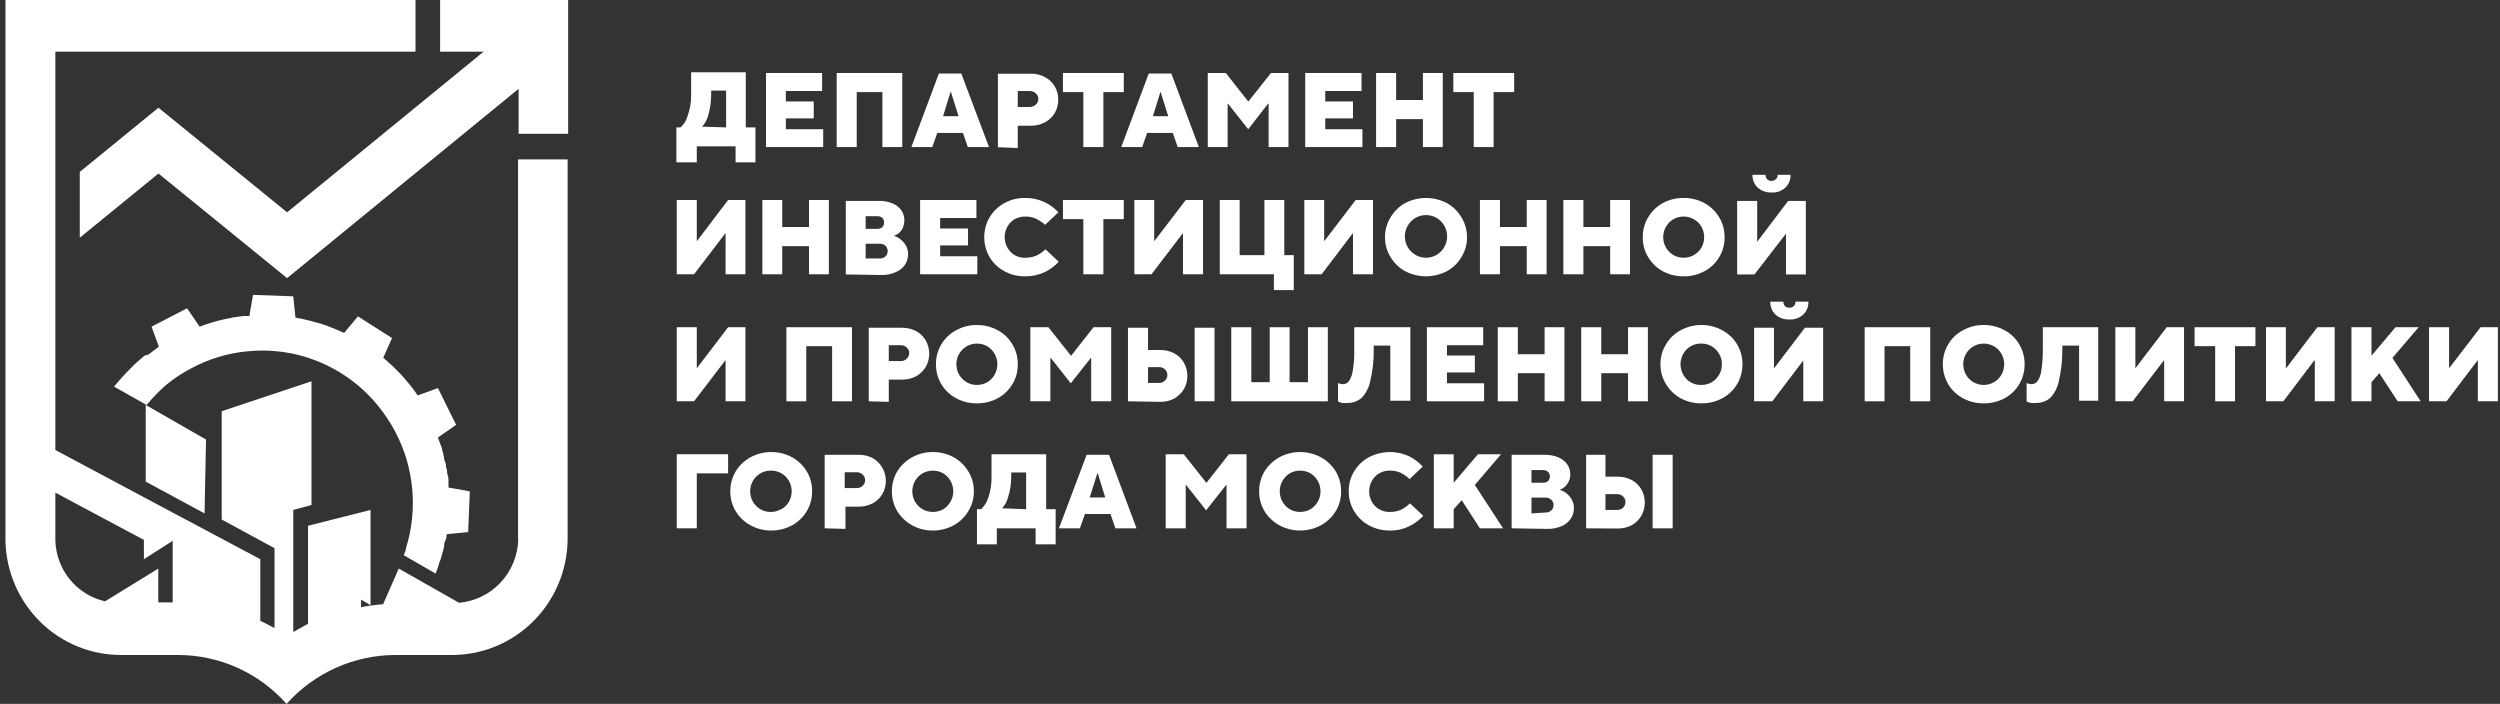 <svg width="206" height="58" viewBox="0 0 206 58" fill="none" xmlns="http://www.w3.org/2000/svg">
<rect x="0" y="0" width="206" height="58" fill="#333333" stroke="none"/>
<path d="M36.265 0V4.256H39.852L23.656 17.495L13.058 8.876L6.574 14.163V19.586L13.058 14.299L23.656 22.918L42.734 7.316V11.027H46.817V0H36.265Z" fill="white"/>
<path d="M42.705 44.504C42.654 45.816 42.131 47.066 41.233 48.017C40.335 48.968 39.123 49.555 37.826 49.669L32.857 46.851L31.567 49.79C30.957 49.833 30.35 49.913 29.75 50.032V49.411L30.531 49.866V42.019L25.382 43.322V51.396L24.166 52.077V42.019L25.667 41.61V31.416L18.267 33.885V42.807L22.62 45.17V51.759C22.23 51.547 21.84 51.335 21.449 51.153V46.079L11.857 40.974L4.562 37.081V4.256H34.238V1.10944e-05H0.449V44.504C0.467 45.765 0.73 47.01 1.225 48.168C1.72 49.327 2.436 50.376 3.332 51.255C4.228 52.134 5.287 52.826 6.449 53.292C7.61 53.758 8.851 53.989 10.101 53.971H14.604C16.302 53.962 17.983 54.316 19.536 55.01C21.088 55.705 22.477 56.724 23.611 58C24.749 56.73 26.139 55.715 27.69 55.021C29.242 54.327 30.92 53.969 32.617 53.971H37.12C39.643 54.003 42.076 53.025 43.885 51.25C45.695 49.475 46.733 47.049 46.772 44.504V13.133H42.689V44.504H42.705ZM4.562 44.504V40.595L11.857 44.488V46.079L14.229 44.564V49.639H13.043V46.851L8.66 49.548C7.521 49.292 6.5 48.66 5.757 47.751C5.015 46.843 4.594 45.711 4.562 44.534" fill="white"/>
<path d="M12.008 39.687L16.856 42.307L16.976 36.218L12.008 33.37V39.687Z" fill="white"/>
<path d="M11.902 29.311L11.497 29.659L11.107 30.007L10.356 30.765L9.996 31.159L9.396 31.855L12.082 33.37C12.575 32.769 13.117 32.211 13.704 31.704C14.337 31.186 15.021 30.734 15.745 30.356C17.187 29.576 18.769 29.097 20.398 28.947C21.207 28.864 22.022 28.864 22.83 28.947C23.645 29.024 24.45 29.186 25.232 29.432C26.795 29.92 28.249 30.712 29.51 31.764C30.136 32.292 30.709 32.881 31.221 33.522C32.251 34.804 33.026 36.275 33.503 37.854C33.731 38.645 33.887 39.457 33.968 40.277C34.119 41.921 33.945 43.579 33.458 45.155C33.458 45.352 33.338 45.549 33.263 45.746L35.89 47.26L35.965 47.079L36.145 46.579C36.145 46.412 36.265 46.245 36.31 46.079C36.355 45.912 36.415 45.73 36.46 45.564L36.595 45.049C36.595 44.882 36.595 44.7 36.7 44.534C36.805 44.367 36.775 44.185 36.805 44.019L38.577 43.837L38.712 40.489L36.955 40.171C36.955 40.005 36.955 39.823 36.955 39.656C36.955 39.49 36.955 39.308 36.88 39.126C36.805 38.944 36.88 38.778 36.79 38.611C36.7 38.444 36.79 38.263 36.685 38.081C36.58 37.899 36.61 37.748 36.565 37.566L36.43 37.051C36.43 36.884 36.325 36.718 36.265 36.551L36.085 36.051L37.586 35.006L36.085 31.977L34.419 32.582L34.118 32.158L33.803 31.749L33.113 30.931C32.992 30.81 32.872 30.674 32.737 30.553C32.602 30.431 32.497 30.295 32.362 30.174L31.581 29.477L32.302 27.856L29.495 26.069L28.354 27.432L27.874 27.22L27.393 27.023L26.898 26.826L26.388 26.66L25.877 26.523C25.71 26.469 25.539 26.424 25.367 26.387L24.857 26.266L24.346 26.175L24.166 24.418L20.849 24.297L20.549 26.039H20.023L19.498 26.114C19.325 26.13 19.155 26.16 18.988 26.205L18.462 26.311L17.952 26.433L17.441 26.584L16.946 26.735L16.451 26.917L15.415 25.402L12.488 26.917L13.088 28.568L12.248 29.204" fill="white"/>
<path d="M57.415 43.534H55.764V37.43H59.997V39.005H57.415V43.534Z" fill="white"/>
<path d="M61.828 43.277C61.328 43.003 60.908 42.601 60.612 42.11C60.324 41.62 60.173 41.06 60.177 40.489C60.173 39.914 60.323 39.349 60.612 38.853C60.908 38.363 61.328 37.96 61.828 37.687C62.357 37.394 62.951 37.242 63.554 37.248C64.157 37.244 64.751 37.395 65.281 37.687C65.776 37.961 66.191 38.364 66.481 38.853C66.778 39.346 66.929 39.913 66.917 40.489C66.926 41.06 66.775 41.622 66.481 42.11C66.191 42.6 65.776 43.002 65.281 43.277C64.751 43.568 64.157 43.719 63.554 43.716C62.951 43.721 62.357 43.57 61.828 43.277ZM64.395 41.959C64.652 41.812 64.865 41.597 65.01 41.338C65.158 41.077 65.235 40.782 65.235 40.482C65.235 40.182 65.158 39.887 65.01 39.626C64.859 39.361 64.64 39.143 64.376 38.993C64.111 38.844 63.812 38.77 63.509 38.778C63.209 38.773 62.913 38.852 62.654 39.005C62.399 39.156 62.188 39.369 62.038 39.626C61.891 39.887 61.813 40.182 61.813 40.482C61.813 40.782 61.891 41.077 62.038 41.338C62.188 41.594 62.399 41.808 62.654 41.959C62.913 42.112 63.209 42.19 63.509 42.186C63.805 42.19 64.096 42.111 64.35 41.959" fill="white"/>
<path d="M67.953 43.534V37.475H70.745C71.151 37.468 71.553 37.562 71.915 37.748C72.409 38.033 72.77 38.505 72.919 39.059C73.068 39.612 72.993 40.203 72.711 40.702C72.52 41.027 72.245 41.294 71.915 41.474C71.553 41.66 71.151 41.754 70.745 41.747H69.664V43.58L67.953 43.534ZM70.594 40.217C70.686 40.22 70.777 40.205 70.863 40.171C70.948 40.137 71.025 40.086 71.09 40.02C71.154 39.964 71.204 39.894 71.238 39.815C71.272 39.736 71.288 39.651 71.285 39.565C71.287 39.48 71.27 39.395 71.237 39.317C71.203 39.238 71.153 39.168 71.09 39.111C71.025 39.045 70.948 38.994 70.863 38.96C70.777 38.926 70.686 38.91 70.594 38.914H69.604V40.217H70.594Z" fill="white"/>
<path d="M75.143 43.277C74.645 42.999 74.227 42.597 73.927 42.11C73.638 41.62 73.488 41.06 73.492 40.489C73.487 39.914 73.638 39.349 73.927 38.853C74.227 38.366 74.645 37.965 75.143 37.687C75.671 37.394 76.266 37.242 76.869 37.248C77.472 37.244 78.066 37.395 78.595 37.687C79.091 37.961 79.505 38.364 79.796 38.853C80.098 39.344 80.254 39.912 80.246 40.489C80.251 41.062 80.095 41.624 79.796 42.11C79.505 42.6 79.091 43.002 78.595 43.277C78.066 43.568 77.472 43.719 76.869 43.716C76.266 43.721 75.671 43.57 75.143 43.277ZM77.725 41.959C77.975 41.808 78.181 41.594 78.325 41.338C78.472 41.077 78.55 40.782 78.55 40.482C78.55 40.182 78.472 39.887 78.325 39.626C78.181 39.37 77.975 39.156 77.725 39.005C77.463 38.856 77.169 38.778 76.869 38.778C76.569 38.778 76.274 38.856 76.013 39.005C75.759 39.156 75.547 39.369 75.398 39.626C75.25 39.887 75.173 40.182 75.173 40.482C75.173 40.782 75.25 41.077 75.398 41.338C75.547 41.594 75.759 41.808 76.013 41.959C76.274 42.107 76.569 42.185 76.869 42.185C77.169 42.185 77.463 42.107 77.725 41.959Z" fill="white"/>
<path d="M86.206 41.959H86.986V44.852H85.335V43.534H82.138V44.852H80.501V41.959H80.847C81.116 41.699 81.317 41.377 81.432 41.02C81.615 40.484 81.707 39.92 81.702 39.353V37.43H86.206V41.974V41.959ZM84.554 41.959V38.929H83.323V39.278C83.326 39.848 83.24 40.416 83.068 40.959C82.983 41.304 82.812 41.622 82.573 41.883L84.554 41.959Z" fill="white"/>
<path d="M87.256 43.534L89.538 37.475H91.384L93.651 43.534H91.91L91.504 42.353H89.403L88.983 43.534H87.256ZM90.424 38.99L89.793 40.989H91.069L90.454 38.99H90.424Z" fill="white"/>
<path d="M97.704 43.534H96.053V37.43H97.539L99.4 39.778H99.415L101.261 37.43H102.717V43.534H101.066V39.959H101.036L99.385 42.05L97.734 39.959H97.704V43.534Z" fill="white"/>
<path d="M105.404 43.277C104.907 42.999 104.489 42.597 104.188 42.11C103.9 41.62 103.749 41.06 103.753 40.489C103.749 39.914 103.899 39.349 104.188 38.853C104.489 38.366 104.907 37.965 105.404 37.687C105.935 37.399 106.528 37.249 107.131 37.249C107.733 37.249 108.326 37.399 108.857 37.687C109.354 37.965 109.773 38.366 110.073 38.853C110.362 39.349 110.512 39.914 110.508 40.489C110.512 41.06 110.361 41.62 110.073 42.11C109.773 42.597 109.354 42.999 108.857 43.277C108.326 43.564 107.733 43.715 107.131 43.715C106.528 43.715 105.935 43.564 105.404 43.277ZM107.986 41.959C108.236 41.808 108.443 41.594 108.587 41.338C108.734 41.077 108.812 40.782 108.812 40.482C108.812 40.182 108.734 39.887 108.587 39.626C108.443 39.37 108.236 39.156 107.986 39.005C107.725 38.856 107.43 38.778 107.131 38.778C106.831 38.778 106.536 38.856 106.275 39.005C106.025 39.156 105.818 39.37 105.674 39.626C105.527 39.887 105.45 40.182 105.45 40.482C105.45 40.782 105.527 41.077 105.674 41.338C105.818 41.594 106.025 41.808 106.275 41.959C106.536 42.107 106.831 42.185 107.131 42.185C107.43 42.185 107.725 42.107 107.986 41.959Z" fill="white"/>
<path d="M112.775 43.277C112.279 43.002 111.864 42.6 111.574 42.11C111.28 41.622 111.129 41.06 111.138 40.489C111.126 39.913 111.277 39.346 111.574 38.853C111.864 38.364 112.279 37.961 112.775 37.687C113.286 37.415 113.852 37.265 114.43 37.249C115.008 37.234 115.582 37.352 116.107 37.596C116.531 37.806 116.913 38.094 117.233 38.444L116.152 39.474C115.932 39.269 115.684 39.096 115.417 38.959C115.129 38.831 114.816 38.769 114.501 38.778C114.2 38.773 113.905 38.852 113.645 39.005C113.389 39.148 113.181 39.364 113.045 39.626C112.893 39.888 112.815 40.186 112.82 40.489C112.82 40.792 112.897 41.089 113.045 41.353C113.183 41.609 113.391 41.819 113.645 41.959C113.905 42.112 114.2 42.19 114.501 42.186C114.825 42.193 115.147 42.131 115.447 42.004C115.717 41.866 115.965 41.687 116.182 41.474L117.278 42.504C116.952 42.855 116.566 43.142 116.137 43.352C115.629 43.605 115.067 43.73 114.501 43.716C113.898 43.719 113.304 43.568 112.775 43.277Z" fill="white"/>
<path d="M119.785 43.534H118.148V37.43H119.785V39.778L121.781 37.43H123.687L121.526 39.959L123.853 43.534H121.946L120.445 41.217L119.785 41.959V43.534Z" fill="white"/>
<path d="M124.558 43.534V37.475H127.275C127.666 37.467 128.054 37.539 128.416 37.687C128.71 37.812 128.965 38.016 129.151 38.278C129.313 38.513 129.397 38.794 129.392 39.081C129.402 39.37 129.312 39.654 129.136 39.883C128.991 40.106 128.773 40.272 128.521 40.353C128.715 40.419 128.898 40.516 129.061 40.641C129.245 40.779 129.399 40.955 129.512 41.156C129.631 41.379 129.693 41.629 129.692 41.883C129.692 42.185 129.604 42.48 129.437 42.731C129.25 43.007 128.99 43.222 128.686 43.352C128.306 43.513 127.897 43.59 127.485 43.58L124.558 43.534ZM127.14 39.778C127.292 39.786 127.442 39.737 127.56 39.641C127.657 39.539 127.712 39.404 127.712 39.263C127.712 39.121 127.657 38.985 127.56 38.884C127.444 38.782 127.294 38.728 127.14 38.732H126.194V39.778H127.14ZM127.365 42.231C127.451 42.236 127.537 42.221 127.617 42.19C127.697 42.159 127.77 42.111 127.83 42.05C127.89 41.994 127.938 41.926 127.969 41.85C128 41.774 128.014 41.692 128.011 41.61C128.013 41.531 127.998 41.451 127.967 41.378C127.936 41.305 127.889 41.239 127.83 41.186C127.77 41.125 127.697 41.077 127.617 41.046C127.537 41.014 127.451 41 127.365 41.004H126.194V42.307L127.365 42.231Z" fill="white"/>
<path d="M130.697 43.534V37.475H132.289V39.278H133.279C133.686 39.271 134.088 39.364 134.45 39.55C134.78 39.73 135.055 39.997 135.246 40.323C135.433 40.655 135.531 41.031 135.531 41.413C135.531 41.796 135.433 42.172 135.246 42.504C135.055 42.83 134.78 43.097 134.45 43.277C134.088 43.462 133.686 43.556 133.279 43.549L130.697 43.534ZM133.249 42.019C133.431 42.024 133.608 41.959 133.745 41.838C133.866 41.712 133.936 41.544 133.94 41.368C133.939 41.283 133.921 41.199 133.888 41.121C133.854 41.043 133.806 40.972 133.745 40.914C133.68 40.848 133.603 40.796 133.517 40.763C133.432 40.729 133.341 40.713 133.249 40.717H132.289V42.019H133.249ZM137.828 43.534H136.176V37.475H137.828V43.534Z" fill="white"/>
<path d="M57.19 33.067H55.764V26.963H57.415V30.31H57.445L59.997 26.963H61.423V33.067H59.787V29.704H59.757L57.19 33.067Z" fill="white"/>
<path d="M66.436 33.067H64.8V26.963H70.204V33.067H68.568V28.523H66.436V33.067Z" fill="white"/>
<path d="M71.585 33.067V27.008H74.317C74.724 27.001 75.126 27.095 75.488 27.281C75.818 27.46 76.093 27.727 76.284 28.053C76.47 28.386 76.569 28.762 76.569 29.144C76.569 29.526 76.47 29.902 76.284 30.235C76.085 30.554 75.812 30.819 75.488 31.007C75.126 31.193 74.724 31.287 74.317 31.28H73.236V33.113L71.585 33.067ZM74.227 29.75C74.319 29.753 74.41 29.738 74.495 29.704C74.581 29.67 74.658 29.619 74.722 29.553C74.784 29.495 74.833 29.424 74.867 29.346C74.9 29.268 74.918 29.184 74.918 29.099C74.921 29.013 74.905 28.928 74.871 28.849C74.837 28.77 74.786 28.7 74.722 28.644C74.658 28.578 74.581 28.527 74.495 28.493C74.41 28.459 74.319 28.444 74.227 28.447H73.236V29.75H74.227Z" fill="white"/>
<path d="M78.775 32.81C78.271 32.541 77.85 32.138 77.558 31.643C77.267 31.149 77.117 30.583 77.124 30.007C77.119 29.435 77.271 28.872 77.562 28.38C77.853 27.888 78.273 27.487 78.775 27.22C79.303 26.925 79.898 26.773 80.501 26.781C81.105 26.777 81.698 26.928 82.228 27.22C82.729 27.487 83.145 27.891 83.429 28.387C83.722 28.875 83.873 29.436 83.864 30.007C83.876 30.583 83.725 31.151 83.429 31.643C83.138 32.133 82.724 32.535 82.228 32.81C81.697 33.097 81.103 33.243 80.501 33.234C79.899 33.247 79.304 33.1 78.775 32.81ZM81.357 31.492C81.607 31.341 81.814 31.127 81.958 30.871C82.105 30.61 82.183 30.315 82.183 30.015C82.183 29.715 82.105 29.42 81.958 29.159C81.814 28.903 81.607 28.689 81.357 28.538C81.096 28.389 80.801 28.311 80.501 28.311C80.201 28.307 79.905 28.385 79.646 28.538C79.391 28.689 79.18 28.902 79.03 29.159C78.883 29.42 78.805 29.715 78.805 30.015C78.805 30.315 78.883 30.61 79.03 30.871C79.18 31.127 79.391 31.341 79.646 31.492C79.905 31.645 80.201 31.723 80.501 31.719C80.801 31.719 81.096 31.641 81.357 31.492Z" fill="white"/>
<path d="M86.551 33.067H84.9V26.963H86.386L88.247 29.311H88.262L90.108 26.963H91.564V33.067H89.913V29.492H89.883L88.232 31.583L86.581 29.492H86.551V33.067Z" fill="white"/>
<path d="M92.945 33.067V27.008H94.597V28.841H95.587C95.994 28.834 96.396 28.928 96.758 29.114C97.088 29.293 97.363 29.56 97.554 29.886C97.74 30.219 97.839 30.595 97.839 30.977C97.839 31.359 97.74 31.735 97.554 32.067C97.355 32.387 97.082 32.652 96.758 32.84C96.396 33.026 95.994 33.119 95.587 33.112L92.945 33.067ZM95.497 31.552C95.589 31.558 95.681 31.543 95.766 31.509C95.852 31.475 95.929 31.423 95.993 31.355C96.057 31.299 96.107 31.229 96.141 31.151C96.175 31.072 96.191 30.987 96.188 30.901C96.189 30.813 96.172 30.727 96.139 30.646C96.105 30.565 96.055 30.492 95.993 30.431C95.926 30.369 95.848 30.321 95.763 30.29C95.678 30.259 95.588 30.245 95.497 30.25H94.597V31.552H95.497ZM100.076 33.067H98.439V27.008H100.076V33.067Z" fill="white"/>
<path d="M109.412 33.067H101.457V26.963H103.108V31.492H104.624V26.963H106.26V31.492H107.776V26.963H109.412V33.067Z" fill="white"/>
<path d="M111.619 26.963H116.212V33.022H114.561V28.477H113.195V28.826C113.206 29.714 113.105 30.599 112.895 31.462C112.786 31.971 112.536 32.438 112.174 32.81C111.852 33.073 111.448 33.212 111.033 33.203C110.889 33.218 110.743 33.218 110.598 33.203C110.478 33.177 110.363 33.137 110.253 33.082V31.567C110.377 31.619 110.509 31.649 110.643 31.658C110.734 31.66 110.823 31.642 110.906 31.605C110.989 31.569 111.063 31.514 111.123 31.446C111.298 31.199 111.411 30.913 111.454 30.613C111.558 30.054 111.603 29.485 111.589 28.917V26.993L111.619 26.963Z" fill="white"/>
<path d="M122.291 33.067H117.578V26.963H122.216V28.447H119.229V29.295H121.526V30.689H119.229V31.583H122.291V33.067Z" fill="white"/>
<path d="M125.068 33.067H123.417V26.963H125.068V29.189H127.275V26.963H128.911V33.067H127.275V30.75H125.068V33.067Z" fill="white"/>
<path d="M131.943 33.067H130.292V26.963H131.943V29.189H134.15V26.963H135.786V33.067H134.15V30.75H131.943V33.067Z" fill="white"/>
<path d="M138.473 32.81C137.977 32.535 137.563 32.133 137.272 31.643C136.971 31.152 136.814 30.585 136.822 30.007C136.817 29.435 136.973 28.873 137.272 28.387C137.555 27.891 137.972 27.487 138.473 27.22C139.002 26.928 139.596 26.777 140.199 26.781C140.802 26.775 141.397 26.927 141.925 27.22C142.428 27.487 142.847 27.888 143.139 28.38C143.43 28.872 143.581 29.435 143.577 30.007C143.584 30.583 143.434 31.149 143.143 31.643C142.851 32.138 142.43 32.541 141.925 32.81C141.396 33.099 140.801 33.245 140.199 33.234C139.597 33.243 139.003 33.097 138.473 32.81ZM141.055 31.492C141.305 31.341 141.512 31.127 141.655 30.871C141.815 30.612 141.893 30.311 141.88 30.007C141.89 29.708 141.812 29.413 141.655 29.159C141.512 28.903 141.305 28.689 141.055 28.538C140.795 28.385 140.5 28.307 140.199 28.311C139.896 28.298 139.594 28.37 139.329 28.52C139.064 28.67 138.846 28.891 138.698 29.159C138.551 29.42 138.473 29.715 138.473 30.015C138.473 30.315 138.551 30.61 138.698 30.871C138.846 31.139 139.064 31.36 139.329 31.51C139.594 31.66 139.896 31.732 140.199 31.719C140.5 31.723 140.795 31.645 141.055 31.492Z" fill="white"/>
<path d="M146.038 33.067H144.537V27.008H146.174V30.356L148.725 27.008H150.226V33.067H148.59V29.704L146.038 33.067ZM146.294 25.918C146.153 25.781 146.042 25.616 145.97 25.433C145.897 25.25 145.864 25.054 145.873 24.857H146.954C146.949 24.926 146.959 24.996 146.982 25.061C147.005 25.126 147.042 25.186 147.089 25.236C147.191 25.319 147.319 25.362 147.449 25.357C147.575 25.358 147.697 25.316 147.795 25.236C147.847 25.189 147.888 25.13 147.914 25.064C147.94 24.999 147.951 24.928 147.945 24.857H149.011C149.02 25.054 148.987 25.25 148.914 25.433C148.842 25.616 148.731 25.781 148.59 25.918C148.436 26.058 148.256 26.167 148.06 26.237C147.865 26.307 147.657 26.337 147.449 26.326C147.026 26.348 146.611 26.201 146.294 25.918Z" fill="white"/>
<path d="M155.285 33.067H153.649V26.963H159.053V33.067H157.402V28.523H155.285V33.067Z" fill="white"/>
<path d="M161.74 32.81C161.236 32.541 160.815 32.137 160.524 31.643C160.237 31.147 160.087 30.582 160.088 30.007C160.085 29.437 160.235 28.877 160.524 28.387C160.811 27.889 161.233 27.484 161.74 27.22C162.267 26.925 162.862 26.773 163.466 26.781C164.069 26.777 164.663 26.928 165.192 27.22C165.694 27.487 166.11 27.891 166.393 28.387C166.681 28.877 166.832 29.437 166.828 30.007C166.834 30.58 166.685 31.144 166.396 31.638C166.108 32.132 165.692 32.537 165.192 32.81C164.662 33.097 164.068 33.243 163.466 33.234C162.864 33.247 162.269 33.1 161.74 32.81ZM164.307 31.492C164.564 31.345 164.777 31.131 164.922 30.871C165.069 30.61 165.147 30.315 165.147 30.015C165.147 29.715 165.069 29.42 164.922 29.159C164.777 28.899 164.564 28.684 164.307 28.538C164.048 28.389 163.756 28.311 163.458 28.311C163.161 28.311 162.869 28.389 162.61 28.538C162.356 28.689 162.144 28.902 161.995 29.159C161.847 29.42 161.77 29.715 161.77 30.015C161.77 30.315 161.847 30.61 161.995 30.871C162.144 31.127 162.356 31.341 162.61 31.492C162.869 31.64 163.161 31.719 163.458 31.719C163.756 31.719 164.048 31.64 164.307 31.492Z" fill="white"/>
<path d="M168.314 26.963H172.893V33.022H171.317V28.477H169.936V28.826C169.939 29.713 169.838 30.598 169.635 31.462C169.527 31.971 169.277 32.438 168.915 32.81C168.588 33.075 168.178 33.214 167.759 33.203C167.619 33.217 167.478 33.217 167.339 33.203C167.219 33.18 167.102 33.139 166.993 33.082V31.567C167.117 31.62 167.249 31.651 167.384 31.658C167.474 31.657 167.563 31.638 167.645 31.601C167.728 31.565 167.802 31.512 167.864 31.446C168.038 31.199 168.151 30.913 168.194 30.613C168.283 30.052 168.328 29.485 168.329 28.917V26.993L168.314 26.963Z" fill="white"/>
<path d="M175.73 33.067H174.304V26.963H175.955V30.31H175.985L178.537 26.963H179.963V33.067H178.327V29.704H178.297L175.73 33.067Z" fill="white"/>
<path d="M184.166 33.067H182.53V28.523H180.833V26.963H185.847V28.523H184.166V33.067Z" fill="white"/>
<path d="M188.144 33.067H186.718V26.963H188.354V30.31H188.399L190.951 26.963H192.377V33.067H190.74V29.704H190.695L188.144 33.067Z" fill="white"/>
<path d="M195.409 33.067H193.758V26.963H195.409V29.311L197.39 26.963H199.297L197.135 29.492L199.462 33.067H197.57L196.054 30.75L195.409 31.492V33.067Z" fill="white"/>
<path d="M201.593 33.067H200.152V26.963H201.803V30.31H201.833L204.4 26.963H205.826V33.067H204.175V29.704H204.145L201.593 33.067Z" fill="white"/>
<path d="M57.19 22.6H55.764V16.48H57.415V19.843H57.445L59.997 16.48H61.423V22.6H59.787V19.237H59.757L57.19 22.6Z" fill="white"/>
<path d="M64.455 22.6H62.819V16.48H64.455V18.707H66.662V16.48H68.298V22.6H66.662V20.283H64.455V22.6Z" fill="white"/>
<path d="M69.694 22.615V16.556H72.411C72.807 16.542 73.201 16.614 73.567 16.768C73.853 16.892 74.102 17.09 74.287 17.344C74.439 17.586 74.52 17.867 74.52 18.154C74.52 18.441 74.439 18.722 74.287 18.965C74.132 19.185 73.911 19.349 73.657 19.434C73.854 19.492 74.038 19.59 74.197 19.722C74.384 19.857 74.538 20.033 74.647 20.237C74.772 20.453 74.834 20.7 74.827 20.949C74.831 21.256 74.742 21.558 74.572 21.812C74.385 22.083 74.124 22.294 73.822 22.418C73.45 22.59 73.044 22.673 72.636 22.661L69.694 22.615ZM72.276 18.859C72.428 18.867 72.577 18.819 72.696 18.722C72.747 18.671 72.787 18.61 72.813 18.542C72.839 18.474 72.85 18.401 72.846 18.328C72.849 18.258 72.837 18.188 72.811 18.123C72.785 18.058 72.746 17.999 72.696 17.95C72.577 17.854 72.428 17.805 72.276 17.814H71.33V18.859H72.276ZM72.501 21.297C72.671 21.303 72.837 21.244 72.966 21.131C73.023 21.073 73.069 21.005 73.1 20.929C73.131 20.854 73.147 20.773 73.147 20.692C73.147 20.61 73.131 20.529 73.1 20.454C73.069 20.378 73.023 20.31 72.966 20.252C72.837 20.14 72.671 20.08 72.501 20.086H71.33V21.297H72.501Z" fill="white"/>
<path d="M80.531 22.6H75.818V16.48H80.457V17.965H77.469V18.828H79.766V20.222H77.469V21.116H80.531V22.6Z" fill="white"/>
<path d="M82.753 22.343C82.249 22.074 81.829 21.67 81.537 21.176C81.25 20.68 81.1 20.115 81.102 19.54C81.098 18.97 81.249 18.41 81.537 17.919C81.829 17.422 82.249 17.013 82.753 16.738C83.282 16.447 83.877 16.301 84.479 16.314C85.034 16.303 85.584 16.422 86.085 16.662C86.509 16.867 86.891 17.149 87.211 17.495L86.115 18.526C85.895 18.325 85.647 18.157 85.38 18.026C85.097 17.897 84.789 17.835 84.479 17.844C84.176 17.84 83.877 17.913 83.609 18.056C83.359 18.207 83.152 18.421 83.008 18.677C82.861 18.94 82.784 19.238 82.784 19.54C82.784 19.843 82.861 20.14 83.008 20.404C83.152 20.66 83.359 20.874 83.609 21.025C83.874 21.174 84.175 21.248 84.479 21.237C84.799 21.245 85.117 21.183 85.41 21.055C85.682 20.926 85.93 20.752 86.146 20.54L87.241 21.57C86.915 21.92 86.528 22.207 86.101 22.418C85.594 22.657 85.039 22.777 84.479 22.767C83.877 22.78 83.282 22.634 82.753 22.343Z" fill="white"/>
<path d="M90.919 22.6H89.268V18.056H87.587V16.48H92.6V18.056H90.919V22.6Z" fill="white"/>
<path d="M94.882 22.6H93.471V16.48H95.107V19.843H95.137L97.704 16.48H99.13V22.6H97.479V19.237H97.449L94.882 22.6Z" fill="white"/>
<path d="M106.605 23.903H104.969V22.6H100.511V16.48H102.147V21.025H104.188V16.48H105.825V21.025H106.605V23.903Z" fill="white"/>
<path d="M108.902 22.6H107.476V16.48H109.112V19.843H109.142L111.709 16.48H113.135V22.6H111.484V19.237H111.454L108.902 22.6Z" fill="white"/>
<path d="M115.777 22.343C115.281 22.068 114.866 21.666 114.576 21.176C114.274 20.685 114.118 20.118 114.126 19.54C114.121 18.968 114.277 18.406 114.576 17.92C114.865 17.425 115.28 17.018 115.777 16.738C116.31 16.459 116.902 16.314 117.503 16.314C118.104 16.314 118.696 16.459 119.229 16.738C119.726 17.018 120.141 17.425 120.43 17.92C120.729 18.406 120.885 18.968 120.88 19.54C120.888 20.118 120.732 20.685 120.43 21.176C120.14 21.666 119.725 22.068 119.229 22.343C118.696 22.622 118.104 22.767 117.503 22.767C116.902 22.767 116.31 22.622 115.777 22.343ZM118.359 21.01C118.727 20.8 119.007 20.461 119.146 20.058C119.286 19.655 119.275 19.214 119.116 18.819C118.956 18.423 118.66 18.099 118.281 17.908C117.903 17.717 117.468 17.672 117.059 17.78C116.65 17.889 116.294 18.145 116.058 18.499C115.821 18.853 115.721 19.282 115.775 19.706C115.83 20.129 116.035 20.518 116.353 20.8C116.671 21.082 117.08 21.237 117.503 21.237C117.803 21.241 118.099 21.163 118.359 21.01Z" fill="white"/>
<path d="M123.597 22.6H121.946V16.48H123.597V18.707H125.804V16.48H127.44V22.6H125.804V20.283H123.597V22.6Z" fill="white"/>
<path d="M130.472 22.6H128.821V16.48H130.472V18.707H132.679V16.48H134.315V22.6H132.679V20.283H130.472V22.6Z" fill="white"/>
<path d="M137.002 22.343C136.506 22.068 136.092 21.666 135.801 21.176C135.505 20.684 135.354 20.116 135.366 19.54C135.357 18.97 135.508 18.408 135.801 17.919C136.091 17.425 136.505 17.018 137.002 16.738C137.532 16.451 138.126 16.305 138.728 16.314C139.33 16.303 139.925 16.449 140.454 16.738C140.956 17.017 141.375 17.425 141.67 17.919C141.959 18.41 142.109 18.97 142.106 19.54C142.113 20.116 141.963 20.682 141.672 21.176C141.38 21.671 140.959 22.075 140.454 22.343C139.925 22.632 139.33 22.778 138.728 22.767C138.126 22.776 137.532 22.63 137.002 22.343ZM139.584 21.01C139.838 20.865 140.05 20.656 140.199 20.404C140.347 20.14 140.424 19.843 140.424 19.54C140.424 19.238 140.347 18.94 140.199 18.677C140.05 18.424 139.838 18.216 139.584 18.071C139.324 17.918 139.029 17.84 138.728 17.844C138.428 17.842 138.133 17.92 137.873 18.071C137.621 18.223 137.412 18.438 137.267 18.696C137.123 18.953 137.046 19.244 137.046 19.54C137.046 19.836 137.123 20.128 137.267 20.385C137.412 20.642 137.621 20.858 137.873 21.01C138.133 21.16 138.428 21.239 138.728 21.237C139.029 21.241 139.324 21.163 139.584 21.01Z" fill="white"/>
<path d="M144.567 22.615H143.141V16.556H144.793V19.919L147.344 16.556H148.8V22.615H147.164V19.253L144.567 22.615ZM144.823 15.45C144.686 15.314 144.578 15.151 144.505 14.972C144.433 14.792 144.398 14.599 144.402 14.405H145.483C145.478 14.472 145.487 14.54 145.51 14.602C145.534 14.665 145.57 14.722 145.618 14.769C145.666 14.815 145.722 14.852 145.784 14.875C145.846 14.899 145.912 14.909 145.978 14.905C146.042 14.909 146.106 14.898 146.166 14.875C146.225 14.851 146.279 14.815 146.324 14.769C146.377 14.726 146.419 14.67 146.445 14.607C146.471 14.543 146.481 14.474 146.474 14.405H147.54C147.547 14.6 147.514 14.794 147.441 14.974C147.369 15.154 147.259 15.317 147.119 15.45C146.968 15.595 146.788 15.706 146.591 15.776C146.395 15.847 146.186 15.875 145.978 15.86C145.555 15.881 145.14 15.734 144.823 15.45Z" fill="white"/>
<path d="M62.248 10.497V13.375H60.612V12.057H57.415V13.375H55.734V10.497H56.079C56.361 10.243 56.564 9.911 56.664 9.543C56.855 9.008 56.951 8.445 56.95 7.877V5.953H61.453V10.497H62.248ZM59.832 10.497V7.468H58.601V7.816C58.599 8.385 58.519 8.951 58.361 9.498C58.273 9.849 58.097 10.173 57.85 10.437L59.832 10.497Z" fill="white"/>
<path d="M67.832 12.118H63.119V6.014H67.742V7.498H64.755V8.361H67.052V9.755H64.755V10.649H67.832V12.118Z" fill="white"/>
<path d="M70.594 12.118H68.943V6.014H74.347V12.118H72.711V7.589H70.594V12.118Z" fill="white"/>
<path d="M76.824 12.118H75.098L77.364 6.059H79.211L81.492 12.118H79.751L79.346 10.952H77.229L76.824 12.118ZM78.325 7.574L77.71 9.573H78.985L78.355 7.574H78.325Z" fill="white"/>
<path d="M82.228 12.133V6.074H84.945C85.354 6.061 85.758 6.16 86.115 6.362C86.445 6.535 86.72 6.798 86.911 7.119C87.105 7.449 87.204 7.827 87.196 8.21C87.203 8.598 87.105 8.98 86.911 9.316C86.72 9.638 86.445 9.9 86.115 10.073C85.756 10.267 85.353 10.366 84.945 10.361H83.864V12.194L82.228 12.133ZM84.87 8.816C85.048 8.813 85.22 8.742 85.35 8.619C85.416 8.562 85.47 8.491 85.506 8.412C85.543 8.332 85.562 8.245 85.562 8.157C85.562 8.069 85.543 7.982 85.506 7.902C85.47 7.823 85.416 7.752 85.35 7.695C85.22 7.571 85.048 7.501 84.87 7.498H83.864V8.816H84.87Z" fill="white"/>
<path d="M90.919 12.118H89.268V7.589H87.587V6.014H92.6V7.589H90.919V12.118Z" fill="white"/>
<path d="M94.116 12.118H92.39L94.657 6.059H96.518L98.785 12.118H97.043L96.638 10.952H94.522L94.116 12.118ZM95.617 7.574L95.002 9.573H96.263L95.632 7.574H95.617Z" fill="white"/>
<path d="M101.156 12.118H99.52V6.014H101.006L102.853 8.361H102.868L104.729 6.014H106.17V12.118H104.534V8.543H104.489L102.853 10.649L101.186 8.543H101.156V12.118Z" fill="white"/>
<path d="M112.264 12.118H107.551V6.014H112.189V7.498H109.202V8.361H111.484V9.755H109.202V10.649H112.264V12.118Z" fill="white"/>
<path d="M115.041 12.118H113.39V6.014H115.041V8.24H117.248V6.014H118.884V12.118H117.248V9.816H115.041V12.118Z" fill="white"/>
<path d="M123.072 12.118H121.436V7.589H119.755V6.014H124.768V7.589H123.072V12.118Z" fill="white"/>
</svg>
